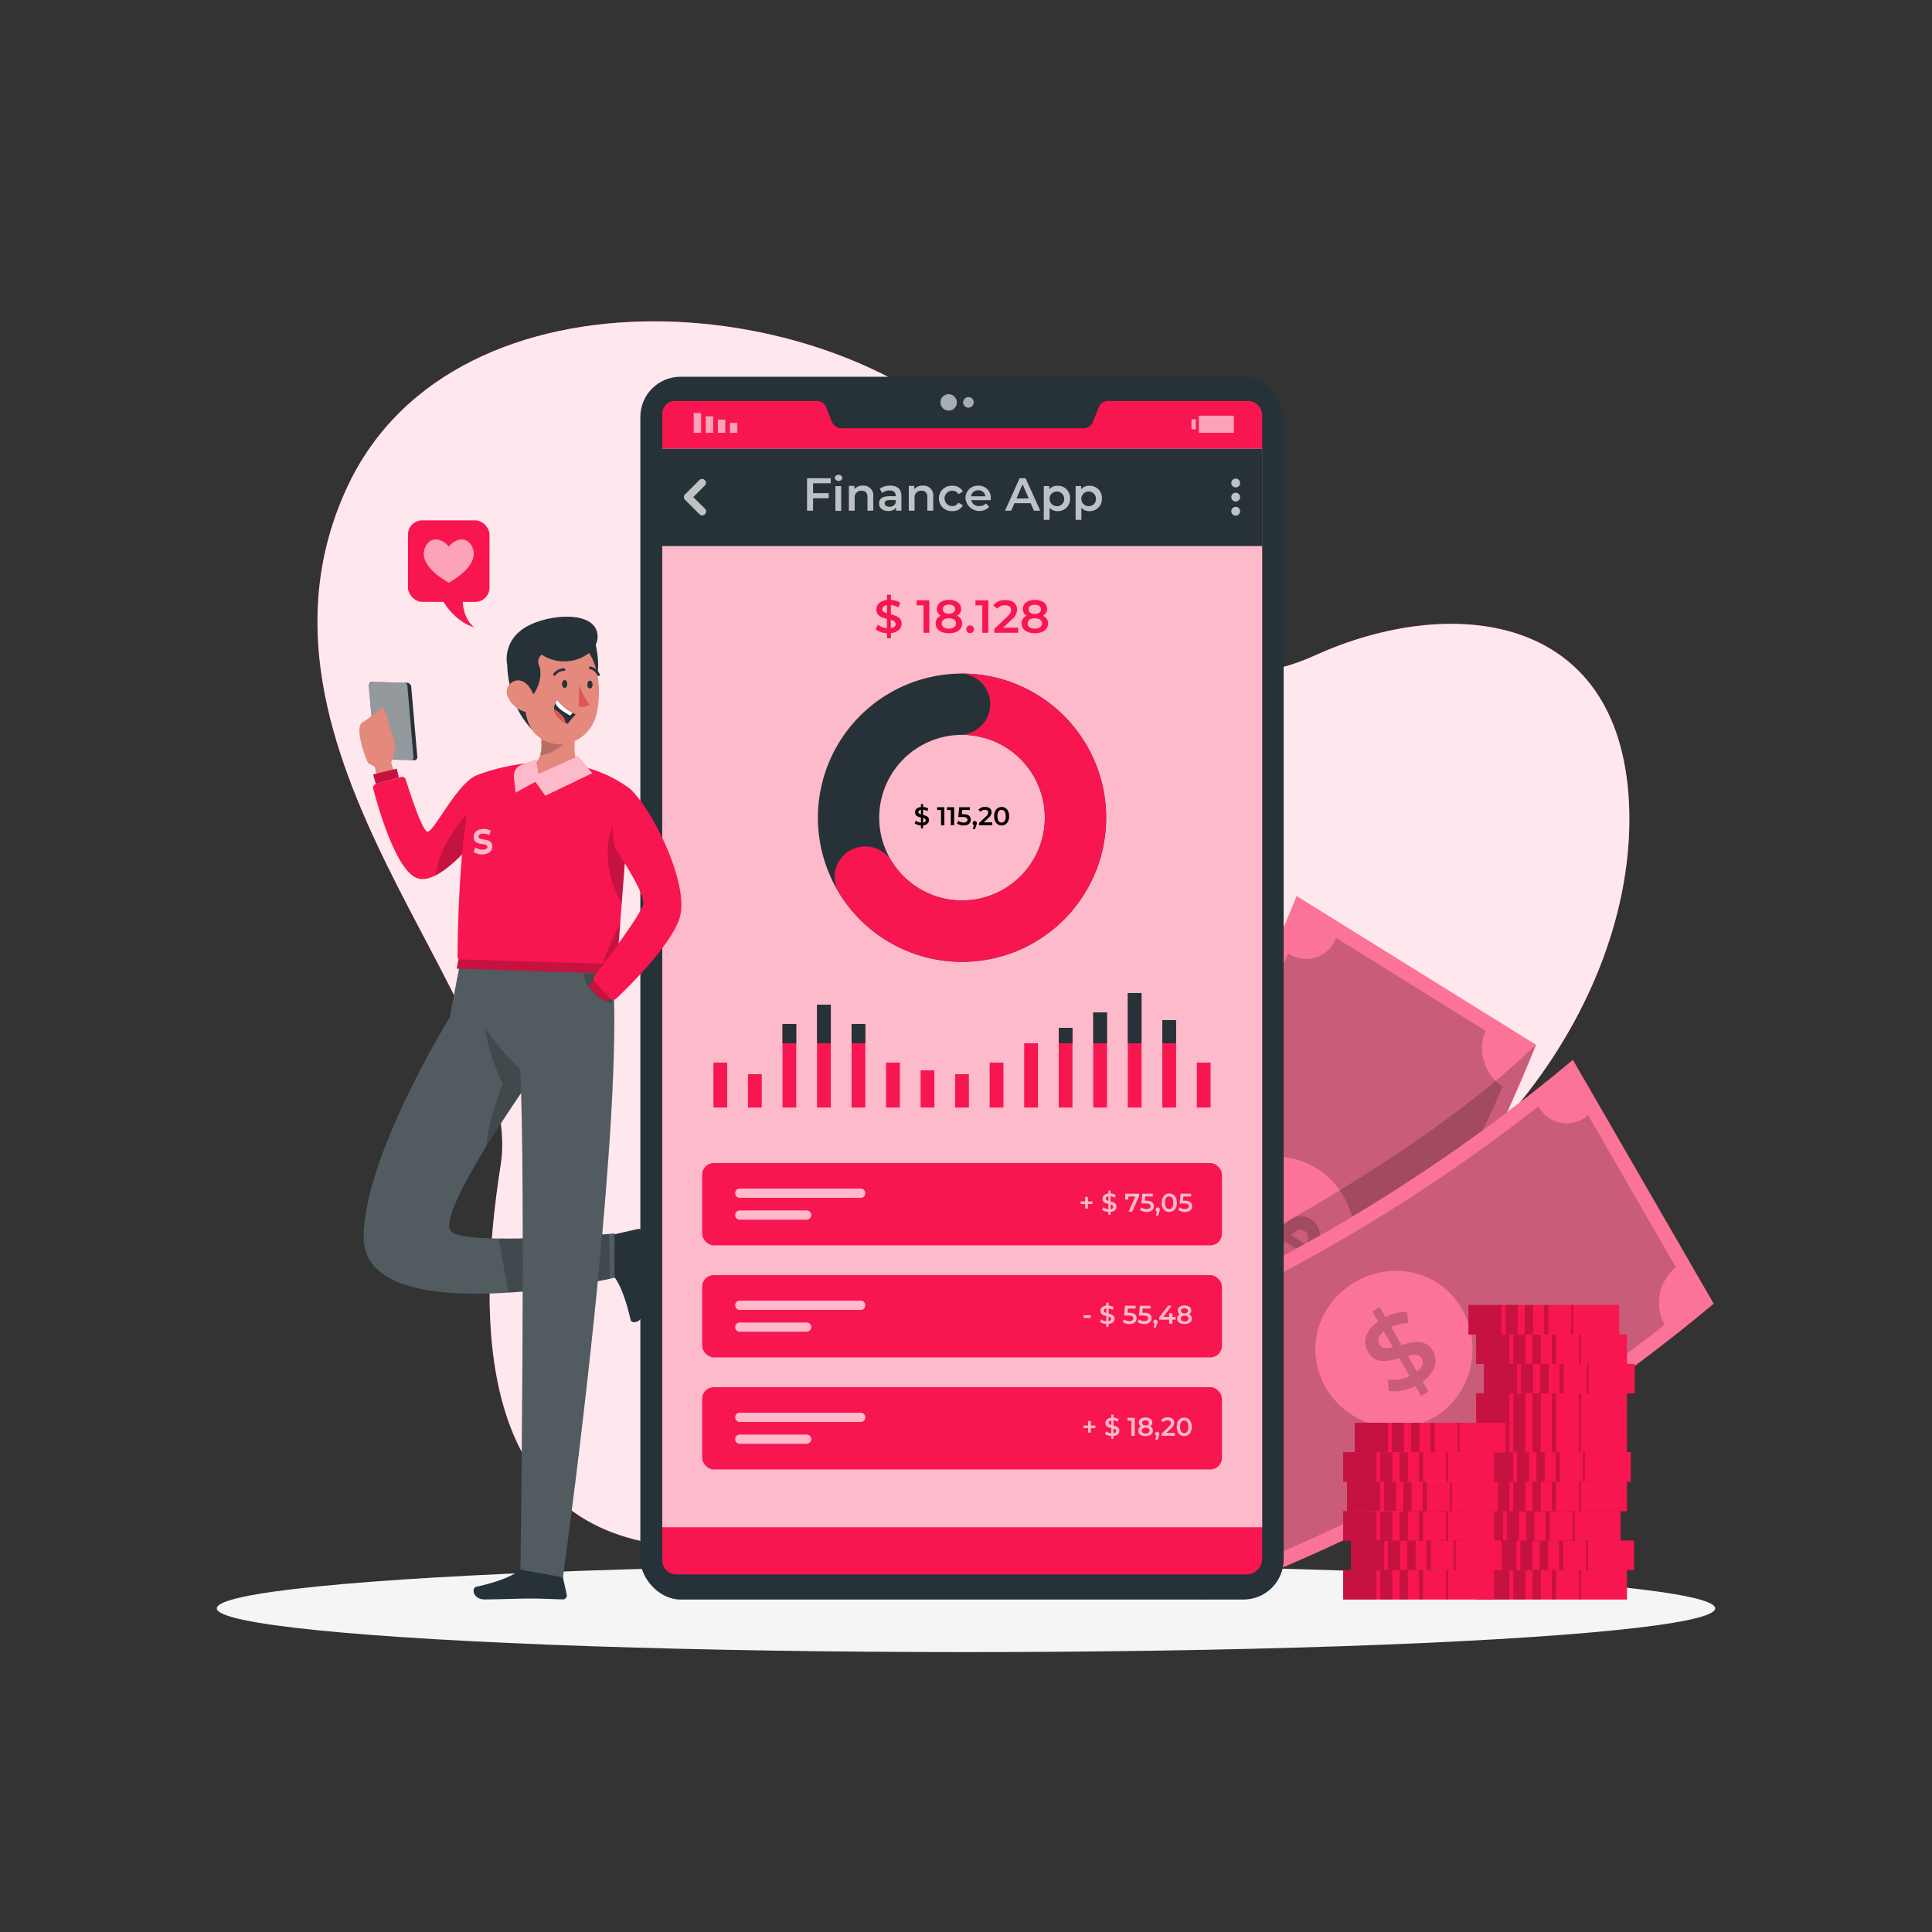 <svg xmlns="http://www.w3.org/2000/svg" viewBox="0 0 500 500"><rect x="0" y="0" width="500" height="500" fill="#333333" stroke="none"/><g id="freepik--background-simple--inject-6"><path d="M90,125.76C118,66.31,217.1,74.7,255.36,116.51s50.7,68.59,85.21,53,78.52-11.44,81,38.16S383.7,315.92,319.52,333.27,255.36,412,170.42,399.64c-46.31-6.76-47.36-56.86-40.82-98.3S57.67,194.7,90,125.76Z" style="fill:#F81650"></path><path d="M90,125.76C118,66.31,217.1,74.7,255.36,116.51s50.7,68.59,85.21,53,78.52-11.44,81,38.16S383.7,315.92,319.52,333.27,255.36,412,170.42,399.64c-46.31-6.76-47.36-56.86-40.82-98.3S57.67,194.7,90,125.76Z" style="fill:#fff;opacity:0.9"></path></g><g id="freepik--Shadow--inject-6"><ellipse id="freepik--path--inject-6" cx="250" cy="416.24" rx="193.89" ry="11.32" style="fill:#f5f5f5"></ellipse></g><g id="freepik--Banknotes--inject-6"><path d="M397.5,270.39a445.3,445.3,0,0,1-80.78,130.12l-61.94-38.45a445.38,445.38,0,0,0,80.79-130.13Z" style="fill:#F81650"></path><path d="M397.51,270.38a445.62,445.62,0,0,1-80.8,130.13l-26.77-16.62h0l-35.16-21.82a445.38,445.38,0,0,0,80.79-130.13Q366.53,251.18,397.51,270.38Z" style="fill:#fff;opacity:0.4;isolation:isolate"></path><path d="M345.76,242.81a8.25,8.25,0,0,1-12.35,3.95,445.28,445.28,0,0,1-66.35,106.85A8.25,8.25,0,0,1,269,366.43l38.61,24a12,12,0,0,1,14.92-2.35,445.34,445.34,0,0,0,66.35-106.86,12,12,0,0,1-4.51-14.41l0-.08-38.6-24Zm1.79,87.75c-5.94,9.55-18.89,12.23-28.4,6.33s-12-18.18-6.07-27.73,18.09-12.73,27.61-6.82S353.51,321,347.55,330.56Z" style="opacity:0.2;isolation:isolate"></path><g style="opacity:0.2;isolation:isolate"><path d="M340.63,323.71l2.55,1.58c-.38.63-.77,1.26-1.16,1.88l-2.54-1.57a11.63,11.63,0,0,1-5.43,4.4l-1.65-2.45a10.33,10.33,0,0,0,4.62-3.48l-4.57-2.84c-2.2,2.16-4.76,4.35-7.93,2.38-2.33-1.45-3.27-4.38-1.38-8.16l-2.58-1.6c.39-.63.78-1.25,1.16-1.88l2.54,1.57a11.73,11.73,0,0,1,4.24-3.81l1.73,2.38a11.4,11.4,0,0,0-3.51,3l4.61,2.87c2.2-2.17,4.67-4.47,7.84-2.5C341.5,316.88,342.48,319.87,340.63,323.71Zm-10.94-4.19L325.62,317c-.76,1.78-.37,3,.63,3.59S328.47,320.61,329.69,319.52Zm7.9-1c-1.12-.69-2.26,0-3.49,1.13l4,2.51C338.92,320.33,338.57,319.13,337.59,318.52Z"></path></g><path d="M397.51,270.38a445.62,445.62,0,0,1-80.8,130.13l-26.77-16.62h0L268.69,348S353.44,312.88,397.51,270.38Z" style="opacity:0.2;isolation:isolate"></path><path d="M443.5,337.4A445.44,445.44,0,0,1,310.84,414q-18.21-31.57-36.44-63.14a445.31,445.31,0,0,0,132.66-76.56Q425.29,305.84,443.5,337.4Z" style="fill:#F81650"></path><path d="M443.5,337.4A445.44,445.44,0,0,1,310.84,414q-18.21-31.57-36.44-63.14a445.31,445.31,0,0,0,132.66-76.56Q425.29,305.84,443.5,337.4Z" style="fill:#fff;opacity:0.4;isolation:isolate"></path><path d="M410.91,288.66a8.25,8.25,0,0,1-12.75-2.35,445.27,445.27,0,0,1-109,62.86,8.25,8.25,0,0,1-4.34,12.21l22.71,39.35a12,12,0,0,1,14.26,5,445.27,445.27,0,0,0,109-62.86A12,12,0,0,1,433.62,328l.07-.06L411,288.61Zm-39.86,78.2c-9.75,5.61-22.42,1.86-28-7.84s-2-21.69,7.75-27.3,22-2.68,27.55,7S380.81,361.26,371.05,366.86Z" style="opacity:0.2;isolation:isolate"></path><g style="opacity:0.2;isolation:isolate"><path d="M368.18,357.55c.51.86,1,1.73,1.51,2.6l-1.92,1.11-1.49-2.59a11.65,11.65,0,0,1-6.87,1.32c-.1-1-.19-2-.29-2.94a10.23,10.23,0,0,0,5.71-.89l-2.68-4.65c-3,.86-6.25,1.58-8.12-1.65-1.37-2.38-.81-5.41,2.64-7.85-.51-.88-1-1.75-1.52-2.63l1.91-1.11,1.49,2.59a11.73,11.73,0,0,1,5.54-1.36c.14,1,.27,1.94.41,2.91a11.29,11.29,0,0,0-4.49,1q1.35,2.36,2.71,4.7c2.95-.87,6.22-1.73,8.09,1.5C372.18,351.94,371.63,355,368.18,357.55Zm-7.66-8.86-2.39-4.14c-1.51,1.21-1.74,2.44-1.14,3.46S358.94,349.07,360.52,348.69Zm7.44,2.85c-.66-1.14-2-1.07-3.62-.65.8,1.37,1.59,2.75,2.38,4.12C368.28,353.76,368.54,352.54,368,351.54Z"></path></g></g><g id="freepik--Coins--inject-6"><rect x="382.02" y="406.29" width="39.03" height="7.66" transform="translate(803.08 820.25) rotate(-180)" style="fill:#F81650"></rect><rect x="382.02" y="406.29" width="8.6" height="7.66" transform="translate(772.65 820.25) rotate(180)" style="opacity:0.2"></rect><rect x="391.63" y="406.29" width="3.13" height="7.66" style="opacity:0.2"></rect><rect x="396.63" y="406.29" width="2.14" height="7.66" style="opacity:0.2"></rect><rect x="401.63" y="406.29" width="1.07" height="7.66" style="opacity:0.2"></rect><rect x="408.63" y="406.29" width="0.54" height="7.66" style="opacity:0.2"></rect><rect x="383.87" y="398.67" width="39.03" height="7.66" transform="translate(806.77 805.01) rotate(-180)" style="fill:#F81650"></rect><rect x="383.87" y="398.67" width="8.6" height="7.66" transform="translate(776.34 805.01) rotate(180)" style="opacity:0.2"></rect><rect x="393.47" y="398.67" width="3.13" height="7.66" style="opacity:0.2"></rect><rect x="398.47" y="398.67" width="2.14" height="7.66" style="opacity:0.2"></rect><rect x="403.47" y="398.67" width="1.07" height="7.66" style="opacity:0.2"></rect><rect x="410.47" y="398.67" width="0.54" height="7.66" style="opacity:0.2"></rect><rect x="380.38" y="391.05" width="39.03" height="7.66" transform="translate(799.8 789.77) rotate(180)" style="fill:#F81650"></rect><rect x="380.38" y="391.05" width="8.6" height="7.66" transform="translate(769.37 789.77) rotate(180)" style="opacity:0.2"></rect><rect x="389.98" y="391.05" width="3.13" height="7.66" style="opacity:0.2"></rect><rect x="394.98" y="391.05" width="2.14" height="7.66" style="opacity:0.2"></rect><rect x="399.98" y="391.05" width="1.07" height="7.66" style="opacity:0.2"></rect><rect x="406.98" y="391.05" width="0.54" height="7.66" style="opacity:0.2"></rect><rect x="382.02" y="383.43" width="39.03" height="7.66" transform="translate(803.08 774.53) rotate(-180)" style="fill:#F81650"></rect><rect x="382.02" y="383.43" width="8.6" height="7.66" transform="translate(772.65 774.53) rotate(180)" style="opacity:0.2"></rect><rect x="391.63" y="383.43" width="3.13" height="7.66" style="opacity:0.2"></rect><rect x="396.63" y="383.43" width="2.14" height="7.66" style="opacity:0.2"></rect><rect x="401.63" y="383.43" width="1.07" height="7.66" style="opacity:0.2"></rect><rect x="408.63" y="383.43" width="0.54" height="7.66" style="opacity:0.2"></rect><rect x="383.03" y="375.81" width="39.03" height="7.66" transform="translate(805.08 759.29) rotate(-180)" style="fill:#F81650"></rect><rect x="383.03" y="375.81" width="8.6" height="7.66" transform="translate(774.65 759.29) rotate(180)" style="opacity:0.2"></rect><rect x="392.63" y="375.81" width="3.13" height="7.66" style="opacity:0.2"></rect><rect x="397.63" y="375.81" width="2.14" height="7.66" style="opacity:0.2"></rect><rect x="402.63" y="375.81" width="1.07" height="7.66" style="opacity:0.2"></rect><rect x="409.63" y="375.81" width="0.54" height="7.66" style="opacity:0.2"></rect><rect x="382.03" y="368.19" width="39.03" height="7.66" transform="translate(803.08 744.05) rotate(-180)" style="fill:#F81650"></rect><rect x="382.03" y="368.19" width="8.6" height="7.66" transform="translate(772.65 744.05) rotate(180)" style="opacity:0.2"></rect><rect x="391.63" y="368.19" width="3.13" height="7.66" style="opacity:0.2"></rect><rect x="396.63" y="368.19" width="2.14" height="7.66" style="opacity:0.2"></rect><rect x="401.63" y="368.19" width="1.07" height="7.66" style="opacity:0.2"></rect><rect x="408.63" y="368.19" width="0.54" height="7.66" style="opacity:0.2"></rect><rect x="382.03" y="360.57" width="39.03" height="7.66" transform="translate(803.08 728.81) rotate(-180)" style="fill:#F81650"></rect><rect x="382.03" y="360.57" width="8.6" height="7.66" transform="translate(772.65 728.81) rotate(180)" style="opacity:0.2"></rect><rect x="391.63" y="360.57" width="3.13" height="7.66" style="opacity:0.2"></rect><rect x="396.63" y="360.57" width="2.14" height="7.66" style="opacity:0.2"></rect><rect x="401.63" y="360.57" width="1.07" height="7.66" style="opacity:0.2"></rect><rect x="408.63" y="360.57" width="0.54" height="7.66" style="opacity:0.2"></rect><rect x="384.03" y="352.95" width="39.03" height="7.66" transform="translate(807.08 713.57) rotate(-180)" style="fill:#F81650"></rect><rect x="384.03" y="352.95" width="8.6" height="7.66" transform="translate(776.65 713.57) rotate(180)" style="opacity:0.2"></rect><rect x="393.63" y="352.95" width="3.13" height="7.66" style="opacity:0.2"></rect><rect x="398.63" y="352.95" width="2.14" height="7.66" style="opacity:0.2"></rect><rect x="403.63" y="352.95" width="1.07" height="7.66" style="opacity:0.2"></rect><rect x="410.63" y="352.95" width="0.54" height="7.66" style="opacity:0.2"></rect><rect x="382.03" y="345.33" width="39.03" height="7.66" transform="translate(803.08 698.33) rotate(-180)" style="fill:#F81650"></rect><rect x="382.03" y="345.33" width="8.6" height="7.66" transform="translate(772.65 698.33) rotate(180)" style="opacity:0.2"></rect><rect x="391.63" y="345.33" width="3.13" height="7.66" style="opacity:0.2"></rect><rect x="396.63" y="345.33" width="2.14" height="7.66" style="opacity:0.2"></rect><rect x="401.63" y="345.33" width="1.07" height="7.66" style="opacity:0.2"></rect><rect x="408.63" y="345.33" width="0.54" height="7.66" style="opacity:0.2"></rect><rect x="380.03" y="337.71" width="39.03" height="7.66" transform="translate(799.08 683.09) rotate(180)" style="fill:#F81650"></rect><rect x="380.03" y="337.71" width="8.6" height="7.66" transform="translate(768.65 683.09) rotate(180)" style="opacity:0.2"></rect><rect x="389.63" y="337.71" width="3.13" height="7.66" style="opacity:0.2"></rect><rect x="394.63" y="337.71" width="2.14" height="7.66" style="opacity:0.2"></rect><rect x="399.63" y="337.71" width="1.07" height="7.66" style="opacity:0.2"></rect><rect x="406.63" y="337.71" width="0.54" height="7.66" style="opacity:0.2"></rect><rect x="347.6" y="406.29" width="39.03" height="7.66" transform="translate(734.24 820.25) rotate(-180)" style="fill:#F81650"></rect><rect x="347.6" y="406.29" width="8.6" height="7.66" transform="translate(703.81 820.25) rotate(180)" style="opacity:0.2"></rect><rect x="357.2" y="406.29" width="3.13" height="7.66" style="opacity:0.2"></rect><rect x="362.2" y="406.29" width="2.14" height="7.66" style="opacity:0.2"></rect><rect x="367.2" y="406.29" width="1.07" height="7.66" style="opacity:0.2"></rect><rect x="374.2" y="406.29" width="0.54" height="7.66" style="opacity:0.2"></rect><rect x="349.6" y="398.67" width="39.03" height="7.66" transform="translate(738.24 805.01) rotate(-180)" style="fill:#F81650"></rect><rect x="349.6" y="398.67" width="8.6" height="7.66" transform="translate(707.81 805.01) rotate(180)" style="opacity:0.2"></rect><rect x="359.2" y="398.67" width="3.13" height="7.66" style="opacity:0.2"></rect><rect x="364.2" y="398.67" width="2.14" height="7.66" style="opacity:0.2"></rect><rect x="369.2" y="398.67" width="1.07" height="7.66" style="opacity:0.2"></rect><rect x="376.2" y="398.67" width="0.54" height="7.66" style="opacity:0.2"></rect><rect x="347.6" y="391.05" width="39.03" height="7.66" transform="translate(734.24 789.77) rotate(-180)" style="fill:#F81650"></rect><rect x="347.6" y="391.05" width="8.6" height="7.66" transform="translate(703.81 789.77) rotate(180)" style="opacity:0.2"></rect><rect x="357.2" y="391.05" width="3.13" height="7.66" style="opacity:0.2"></rect><rect x="362.2" y="391.05" width="2.14" height="7.66" style="opacity:0.2"></rect><rect x="367.2" y="391.05" width="1.07" height="7.66" style="opacity:0.2"></rect><rect x="374.2" y="391.05" width="0.54" height="7.66" style="opacity:0.2"></rect><rect x="348.6" y="383.43" width="39.03" height="7.66" transform="translate(736.24 774.53) rotate(-180)" style="fill:#F81650"></rect><rect x="348.6" y="383.43" width="8.6" height="7.66" transform="translate(705.81 774.53) rotate(180)" style="opacity:0.2"></rect><rect x="358.2" y="383.43" width="3.13" height="7.66" style="opacity:0.2"></rect><rect x="363.2" y="383.43" width="2.14" height="7.66" style="opacity:0.2"></rect><rect x="368.2" y="383.43" width="1.07" height="7.66" style="opacity:0.2"></rect><rect x="375.2" y="383.43" width="0.54" height="7.66" style="opacity:0.2"></rect><rect x="347.6" y="375.81" width="39.03" height="7.66" transform="translate(734.24 759.29) rotate(-180)" style="fill:#F81650"></rect><rect x="347.6" y="375.81" width="8.6" height="7.66" transform="translate(703.81 759.29) rotate(180)" style="opacity:0.2"></rect><rect x="357.21" y="375.81" width="3.13" height="7.66" style="opacity:0.2"></rect><rect x="362.21" y="375.81" width="2.14" height="7.66" style="opacity:0.2"></rect><rect x="367.21" y="375.81" width="1.07" height="7.66" style="opacity:0.2"></rect><rect x="374.21" y="375.81" width="0.54" height="7.66" style="opacity:0.2"></rect><rect x="350.6" y="368.19" width="39.03" height="7.66" transform="translate(740.24 744.05) rotate(-180)" style="fill:#F81650"></rect><rect x="350.6" y="368.19" width="8.6" height="7.66" transform="translate(709.81 744.05) rotate(180)" style="opacity:0.2"></rect><rect x="360.21" y="368.19" width="3.13" height="7.66" style="opacity:0.2"></rect><rect x="365.21" y="368.19" width="2.14" height="7.66" style="opacity:0.2"></rect><rect x="370.21" y="368.19" width="1.07" height="7.66" style="opacity:0.2"></rect><rect x="377.21" y="368.19" width="0.54" height="7.66" style="opacity:0.2"></rect></g><g id="freepik--Device--inject-6"><rect x="165.72" y="97.5" width="166.49" height="316.46" rx="10.4" style="fill:#263238"></rect><path d="M326.65,107.53V403.39a4.07,4.07,0,0,1-4.14,4.07H175.09a3.64,3.64,0,0,1-3.69-3.74V107.19a3.29,3.29,0,0,1,3.16-3.42h36.86a2.59,2.59,0,0,1,2.37,1.66l1.53,3.76a2.59,2.59,0,0,0,2.37,1.64h62.75a2.57,2.57,0,0,0,2.37-1.62l1.53-3.77a2.59,2.59,0,0,1,2.37-1.67H323A3.72,3.72,0,0,1,326.65,107.53Z" style="fill:#F81650"></path><rect x="171.39" y="116.09" width="155.26" height="279.16" style="fill:#fff;opacity:0.7;isolation:isolate"></rect><circle cx="245.51" cy="104.14" r="2.13" style="fill:#fff;opacity:0.6;isolation:isolate"></circle><path d="M252,104.14a1.37,1.37,0,1,1-1.36-1.37A1.36,1.36,0,0,1,252,104.14Z" style="fill:#fff;opacity:0.6;isolation:isolate"></path><rect x="188.91" y="109.45" width="1.92" height="2.56" transform="translate(379.73 221.46) rotate(180)" style="fill:#fff;opacity:0.6;isolation:isolate"></rect><rect x="185.78" y="108.6" width="1.92" height="3.41" transform="translate(373.48 220.61) rotate(180)" style="fill:#fff;opacity:0.6;isolation:isolate"></rect><rect x="182.66" y="107.75" width="1.92" height="4.26" transform="translate(367.23 219.75) rotate(180)" style="fill:#fff;opacity:0.6;isolation:isolate"></rect><rect x="179.53" y="106.89" width="1.92" height="5.12" transform="translate(360.98 218.9) rotate(180)" style="fill:#fff;opacity:0.6;isolation:isolate"></rect><rect x="308.35" y="108.52" width="1.14" height="2.56" style="fill:#fff;opacity:0.6;isolation:isolate"></rect><rect x="310.26" y="107.59" width="9.06" height="4.42" transform="translate(629.58 219.59) rotate(180)" style="fill:#fff;opacity:0.6;isolation:isolate"></rect><rect x="171.2" y="116.12" width="155.53" height="25.2" style="fill:#263238"></rect><g style="opacity:0.7;isolation:isolate"><path d="M210.42,125.07v2.56h4.06v1.31h-4.06v3.22h-1.56v-8.4H215v1.31Z" style="fill:#fff"></path><path d="M216,123.8a.92.92,0,0,1,1-.9.89.89,0,0,1,1,.86,1,1,0,0,1-1.92,0Zm.2,2h1.5v6.41h-1.5Z" style="fill:#fff"></path><path d="M226,128.49v3.67h-1.5v-3.48c0-1.14-.56-1.69-1.52-1.69a1.7,1.7,0,0,0-1.79,1.93v3.24h-1.5v-6.41h1.43v.83a2.77,2.77,0,0,1,2.2-.9A2.51,2.51,0,0,1,226,128.49Z" style="fill:#fff"></path><path d="M233.29,128.41v3.75h-1.41v-.78a2.28,2.28,0,0,1-2,.86c-1.46,0-2.38-.8-2.38-1.92s.71-1.9,2.66-1.9h1.65v-.1c0-.87-.52-1.39-1.59-1.39a3.17,3.17,0,0,0-1.95.64l-.58-1.1a4.55,4.55,0,0,1,2.71-.79C232.22,125.68,233.29,126.56,233.29,128.41Zm-1.5,1.75v-.75h-1.54c-1,0-1.3.39-1.3.85s.46.89,1.22.89A1.62,1.62,0,0,0,231.79,130.16Z" style="fill:#fff"></path><path d="M241.52,128.49v3.67H240v-3.48c0-1.14-.56-1.69-1.52-1.69a1.7,1.7,0,0,0-1.79,1.93v3.24h-1.5v-6.41h1.43v.83a2.78,2.78,0,0,1,2.21-.9A2.51,2.51,0,0,1,241.52,128.49Z" style="fill:#fff"></path><path d="M243,129a3.24,3.24,0,0,1,3.46-3.28,2.89,2.89,0,0,1,2.74,1.49l-1.15.67a1.83,1.83,0,0,0-1.6-.89,2,2,0,0,0,0,4,1.83,1.83,0,0,0,1.6-.89l1.15.67a2.92,2.92,0,0,1-2.74,1.5A3.24,3.24,0,0,1,243,129Z" style="fill:#fff"></path><path d="M256.37,129.44h-5a1.94,1.94,0,0,0,2.08,1.53,2.33,2.33,0,0,0,1.74-.69l.8.92a3.6,3.6,0,0,1-6.12-2.24,3.19,3.19,0,0,1,3.31-3.28,3.13,3.13,0,0,1,3.24,3.31C256.39,129.11,256.38,129.29,256.37,129.44Zm-5-1H255a1.74,1.74,0,0,0-1.81-1.56A1.77,1.77,0,0,0,251.33,128.44Z" style="fill:#fff"></path><path d="M266.73,130.22h-4.19l-.83,1.94H260.1l3.78-8.4h1.54l3.79,8.4h-1.64Zm-.51-1.23-1.58-3.67L263.06,129Z" style="fill:#fff"></path><path d="M276.93,129a3.12,3.12,0,0,1-3.25,3.28,2.63,2.63,0,0,1-2.05-.86v3.11h-1.5v-8.74h1.43v.84a2.64,2.64,0,0,1,2.12-.91A3.12,3.12,0,0,1,276.93,129Zm-1.52,0a1.9,1.9,0,1,0-1.89,2A1.86,1.86,0,0,0,275.41,129Z" style="fill:#fff"></path><path d="M285.17,129a3.12,3.12,0,0,1-3.25,3.28,2.64,2.64,0,0,1-2.06-.86v3.11h-1.49v-8.74h1.42v.84a2.66,2.66,0,0,1,2.13-.91A3.12,3.12,0,0,1,285.17,129Zm-1.53,0a1.9,1.9,0,1,0-1.89,2A1.86,1.86,0,0,0,283.64,129Z" style="fill:#fff"></path></g><g style="opacity:0.7"><path d="M181.75,133.4a1,1,0,0,1-.7-.29l-3.76-3.75a1,1,0,0,1,0-1.42l3.76-3.75a1,1,0,0,1,1.41,1.41l-3.05,3.05,3.05,3a1,1,0,0,1,0,1.41A1,1,0,0,1,181.75,133.4Z" style="fill:#fff"></path></g><g style="opacity:0.7"><path d="M320.94,125a1.14,1.14,0,1,1-1.14-1.14A1.14,1.14,0,0,1,320.94,125Z" style="fill:#fff"></path><path d="M320.94,128.65a1.14,1.14,0,1,1-1.14-1.14A1.14,1.14,0,0,1,320.94,128.65Z" style="fill:#fff"></path><path d="M320.94,132.31a1.14,1.14,0,1,1-1.14-1.14A1.14,1.14,0,0,1,320.94,132.31Z" style="fill:#fff"></path></g><path d="M230.56,163.85v1.35h-1v-1.33a5.29,5.29,0,0,1-2.94-1l.54-1.21a4.59,4.59,0,0,0,2.4.91v-2.4c-1.33-.32-2.76-.75-2.76-2.42,0-1.22.89-2.29,2.76-2.47v-1.36h1v1.33A5.19,5.19,0,0,1,233,156l-.5,1.21a4.9,4.9,0,0,0-1.94-.65V159c1.33.33,2.78.75,2.78,2.41C233.34,162.61,232.44,163.66,230.56,163.85Zm-1-5.13v-2.13c-.85.13-1.21.56-1.21,1.09S228.88,158.52,229.58,158.72Zm2.23,2.77c0-.59-.53-.86-1.25-1.07v2.13C231.44,162.41,231.81,162,231.81,161.49Z" style="fill:#F81650"></path><path d="M240.51,155.36v8.4H239v-7.09h-1.78v-1.31Z" style="fill:#F81650"></path><path d="M249,161.35c0,1.56-1.35,2.53-3.44,2.53s-3.42-1-3.42-2.53a2.12,2.12,0,0,1,1.34-2,1.91,1.91,0,0,1-1-1.76c0-1.44,1.26-2.34,3.12-2.34s3.14.9,3.14,2.34a1.9,1.9,0,0,1-1.07,1.76A2.11,2.11,0,0,1,249,161.35Zm-1.57,0c0-.83-.72-1.34-1.87-1.34s-1.85.51-1.85,1.34.7,1.35,1.85,1.35S247.42,162.15,247.42,161.3ZM244,157.65c0,.72.59,1.18,1.58,1.18s1.61-.46,1.61-1.18-.65-1.18-1.61-1.18S244,156.9,244,157.65Z" style="fill:#F81650"></path><path d="M250.07,162.85a1,1,0,1,1,1,1A1,1,0,0,1,250.07,162.85Z" style="fill:#F81650"></path><path d="M255.77,155.36v8.4h-1.56v-7.09h-1.77v-1.31Z" style="fill:#F81650"></path><path d="M263.52,162.44v1.32h-6.19v-1l3.34-3.16c.81-.78,1-1.27,1-1.74,0-.77-.53-1.21-1.56-1.21a2.37,2.37,0,0,0-2,.87l-1.09-.84a3.89,3.89,0,0,1,3.19-1.39c1.82,0,3,.93,3,2.41a3.37,3.37,0,0,1-1.39,2.65l-2.25,2.14Z" style="fill:#F81650"></path><path d="M271.24,161.35c0,1.56-1.36,2.53-3.44,2.53s-3.42-1-3.42-2.53a2.12,2.12,0,0,1,1.34-2,1.91,1.91,0,0,1-1-1.76c0-1.44,1.26-2.34,3.12-2.34s3.14.9,3.14,2.34a1.92,1.92,0,0,1-1.07,1.76A2.11,2.11,0,0,1,271.24,161.35Zm-1.57,0c0-.83-.72-1.34-1.87-1.34s-1.85.51-1.85,1.34.69,1.35,1.85,1.35S269.67,162.15,269.67,161.3Zm-3.46-3.65c0,.72.6,1.18,1.59,1.18s1.6-.46,1.6-1.18-.64-1.18-1.6-1.18S266.21,156.9,266.21,157.65Z" style="fill:#F81650"></path><path d="M238.89,213.62v.74h-.55v-.74a2.93,2.93,0,0,1-1.63-.55l.3-.67a2.58,2.58,0,0,0,1.33.5v-1.33c-.74-.18-1.53-.42-1.53-1.34,0-.68.49-1.27,1.53-1.37v-.75h.55v.74a2.81,2.81,0,0,1,1.35.4l-.27.67a2.93,2.93,0,0,0-1.08-.36v1.35c.74.18,1.54.41,1.54,1.34C240.43,212.92,239.93,213.51,238.89,213.62Zm-.55-2.85v-1.19c-.47.08-.67.32-.67.61S238,210.66,238.34,210.77Zm1.24,1.54c0-.33-.29-.48-.69-.6v1.18C239.37,212.82,239.58,212.59,239.58,212.31Z"></path><path d="M244.4,208.91v4.65h-.86v-3.93h-1v-.72Z"></path><path d="M246.93,208.91v4.65h-.86v-3.93h-1v-.72Z"></path><path d="M251.24,212.13c0,.82-.59,1.5-1.84,1.5a2.91,2.91,0,0,1-1.75-.54l.37-.67a2.19,2.19,0,0,0,1.37.46c.62,0,1-.28,1-.71s-.28-.73-1.25-.73H248l.24-2.53H251v.72h-2l-.1,1.08h.44C250.69,210.71,251.24,211.31,251.24,212.13Z"></path><path d="M252.8,213.06a1.51,1.51,0,0,1-.15.57l-.34.94h-.54l.27-1a.5.5,0,0,1-.31-.49.54.54,0,1,1,1.07,0Z"></path><path d="M256.8,212.83v.73h-3.43V213l1.85-1.75a1.29,1.29,0,0,0,.53-1c0-.42-.29-.67-.86-.67a1.31,1.31,0,0,0-1.1.49l-.6-.47a2.16,2.16,0,0,1,1.77-.77c1,0,1.66.51,1.66,1.34a1.86,1.86,0,0,1-.77,1.47l-1.24,1.18Z"></path><path d="M257.28,211.23c0-1.53.84-2.39,1.94-2.39s1.95.86,1.95,2.39-.84,2.4-1.95,2.4S257.28,212.76,257.28,211.23Zm3,0c0-1.12-.44-1.64-1.08-1.64s-1.07.52-1.07,1.64.44,1.65,1.07,1.65S260.3,212.36,260.3,211.23Z"></path><path d="M212.75,202.72a37.3,37.3,0,1,0,45.12-27.32A37.29,37.29,0,0,0,212.75,202.72Zm15.41,3.78a21.43,21.43,0,1,1,15.7,25.92A21.43,21.43,0,0,1,228.16,206.5Z" style="fill:#263238"></path><path d="M217.17,231.13a37.3,37.3,0,1,0,31.05-56.8,7.92,7.92,0,0,1,7.8,9.91,7.78,7.78,0,0,1-2.8,4.24,8,8,0,0,1-4.8,1.71l-.45,0a21.43,21.43,0,1,1-17.21,32.71,8.05,8.05,0,0,0-4.94-3.62,7.92,7.92,0,0,0-8.65,11.82Z" style="fill:#F81650"></path><rect x="184.64" y="275" width="3.56" height="11.63" style="fill:#F81650"></rect><rect x="193.58" y="278" width="3.56" height="8.63" style="fill:#F81650"></rect><rect x="202.51" y="265" width="3.56" height="21.63" style="fill:#F81650"></rect><rect x="211.45" y="260" width="3.56" height="26.63" style="fill:#F81650"></rect><rect x="220.39" y="265" width="3.56" height="21.63" style="fill:#F81650"></rect><rect x="229.32" y="275" width="3.56" height="11.63" style="fill:#F81650"></rect><rect x="238.25" y="277" width="3.56" height="9.63" style="fill:#F81650"></rect><rect x="247.19" y="278" width="3.56" height="8.63" style="fill:#F81650"></rect><rect x="256.13" y="275" width="3.56" height="11.63" style="fill:#F81650"></rect><rect x="265.06" y="270" width="3.56" height="16.63" style="fill:#F81650"></rect><rect x="274" y="266" width="3.56" height="20.63" style="fill:#F81650"></rect><rect x="282.93" y="262" width="3.56" height="24.63" style="fill:#F81650"></rect><rect x="291.87" y="257" width="3.56" height="29.63" style="fill:#F81650"></rect><rect x="300.81" y="264" width="3.56" height="22.63" style="fill:#F81650"></rect><rect x="309.74" y="275" width="3.56" height="11.63" style="fill:#F81650"></rect><rect x="202.51" y="265" width="3.56" height="5" style="fill:#263238"></rect><rect x="211.45" y="260" width="3.56" height="10" style="fill:#263238"></rect><rect x="220.39" y="265" width="3.56" height="5" style="fill:#263238"></rect><rect x="274" y="266" width="3.56" height="4" style="fill:#263238"></rect><rect x="282.93" y="262" width="3.56" height="8" style="fill:#263238"></rect><rect x="291.87" y="257" width="3.56" height="13" style="fill:#263238"></rect><rect x="300.81" y="264" width="3.56" height="6" style="fill:#263238"></rect><rect x="181.72" y="301" width="134.51" height="21.29" rx="2.98" style="fill:#F81650"></rect><g style="opacity:0.7;isolation:isolate"><path d="M282.73,311.59h-1.17v1.17h-.72v-1.17h-1.17v-.66h1.17v-1.17h.72v1.17h1.17Z" style="fill:#fff"></path><path d="M287.4,313.64v.75h-.54v-.74a2.87,2.87,0,0,1-1.63-.55l.3-.67a2.6,2.6,0,0,0,1.33.5V311.6c-.74-.18-1.53-.42-1.53-1.34,0-.68.49-1.27,1.53-1.37v-.76h.54v.74a2.94,2.94,0,0,1,1.35.41l-.27.67a2.71,2.71,0,0,0-1.08-.36v1.35c.74.17,1.54.41,1.54,1.33C288.94,313,288.45,313.54,287.4,313.64Zm-.54-2.85v-1.18c-.48.07-.68.31-.68.61S286.47,310.68,286.86,310.79Zm1.23,1.54c0-.32-.29-.48-.69-.59v1.18C287.89,312.84,288.09,312.62,288.09,312.33Z" style="fill:#fff"></path><path d="M294.82,308.93v.58L293,313.59h-.93l1.75-3.93H292v.8h-.8v-1.53Z" style="fill:#fff"></path><path d="M298.61,312.16c0,.82-.59,1.5-1.84,1.5a2.91,2.91,0,0,1-1.75-.54l.37-.67a2.25,2.25,0,0,0,1.37.45c.62,0,1-.27,1-.71s-.28-.72-1.25-.72h-1.12l.24-2.54h2.73v.73h-2l-.1,1.08h.44C298.06,310.74,298.61,311.33,298.61,312.16Z" style="fill:#fff"></path><path d="M300.17,313.08a1.5,1.5,0,0,1-.15.58l-.34.93h-.54l.27-1a.51.51,0,0,1-.31-.5.54.54,0,1,1,1.07,0Z" style="fill:#fff"></path><path d="M300.65,311.26c0-1.53.84-2.39,1.94-2.39s2,.86,2,2.39-.83,2.4-2,2.4S300.65,312.79,300.65,311.26Zm3,0c0-1.12-.44-1.64-1.08-1.64s-1.07.52-1.07,1.64.44,1.64,1.07,1.64S303.67,312.39,303.67,311.26Z" style="fill:#fff"></path><path d="M308.51,312.16c0,.82-.59,1.5-1.84,1.5a2.91,2.91,0,0,1-1.75-.54l.37-.67a2.25,2.25,0,0,0,1.37.45c.62,0,1-.27,1-.71s-.28-.72-1.25-.72h-1.12l.24-2.54h2.73v.73h-2l-.1,1.08h.44C308,310.74,308.51,311.33,308.51,312.16Z" style="fill:#fff"></path></g><path d="M222.76,310H191.44a1.19,1.19,0,0,1-1.19-1.19h0a1.19,1.19,0,0,1,1.19-1.2h31.32a1.2,1.2,0,0,1,1.19,1.2h0A1.2,1.2,0,0,1,222.76,310Z" style="fill:#fff;opacity:0.7;isolation:isolate"></path><path d="M208.76,315.65H191.44a1.19,1.19,0,0,1-1.19-1.2h0a1.19,1.19,0,0,1,1.19-1.19h17.32a1.2,1.2,0,0,1,1.19,1.19h0A1.2,1.2,0,0,1,208.76,315.65Z" style="fill:#fff;opacity:0.7;isolation:isolate"></path><rect x="181.72" y="330" width="134.51" height="21.29" rx="2.98" style="fill:#F81650"></rect><g style="opacity:0.7;isolation:isolate"><path d="M280.43,340.39h1.83v.7h-1.83Z" style="fill:#fff"></path><path d="M286.87,342.64v.75h-.55v-.74a2.93,2.93,0,0,1-1.63-.55l.3-.67a2.67,2.67,0,0,0,1.33.5V340.6c-.73-.18-1.53-.42-1.53-1.34,0-.68.5-1.27,1.53-1.37v-.76h.55v.74a2.94,2.94,0,0,1,1.35.41L288,339a2.76,2.76,0,0,0-1.08-.36v1.35c.74.17,1.54.41,1.54,1.33C288.41,342,287.91,342.54,286.87,342.64Zm-.55-2.85v-1.18c-.47.07-.67.31-.67.61S285.94,339.68,286.32,339.79Zm1.24,1.54c0-.32-.29-.48-.69-.59v1.18C287.35,341.84,287.56,341.62,287.56,341.33Z" style="fill:#fff"></path><path d="M294.16,341.16c0,.82-.59,1.5-1.85,1.5a2.94,2.94,0,0,1-1.75-.54l.37-.67a2.27,2.27,0,0,0,1.37.45c.62,0,1-.27,1-.71s-.29-.72-1.25-.72h-1.13l.24-2.54h2.73v.73h-2l-.1,1.08h.45C293.61,339.74,294.16,340.33,294.16,341.16Z" style="fill:#fff"></path><path d="M298,341.16c0,.82-.6,1.5-1.85,1.5a2.94,2.94,0,0,1-1.75-.54l.37-.67a2.27,2.27,0,0,0,1.37.45c.62,0,1-.27,1-.71s-.29-.72-1.26-.72h-1.12l.24-2.54h2.73v.73h-2l-.1,1.08h.45C297.46,339.74,298,340.33,298,341.16Z" style="fill:#fff"></path><path d="M299.57,342.08a1.5,1.5,0,0,1-.15.58l-.34.93h-.54l.26-1a.53.53,0,0,1-.31-.5.52.52,0,0,1,.54-.55A.53.53,0,0,1,299.57,342.08Z" style="fill:#fff"></path><path d="M304.25,341.53h-.83v1.06h-.84v-1.06H300v-.6l2.29-3h.93l-2.16,2.87h1.52v-.94h.81v.94h.83Z" style="fill:#fff"></path><path d="M308.45,341.25c0,.87-.75,1.41-1.91,1.41s-1.89-.54-1.89-1.41a1.16,1.16,0,0,1,.74-1.11,1.06,1.06,0,0,1-.58-1c0-.79.7-1.29,1.73-1.29s1.75.5,1.75,1.29a1.06,1.06,0,0,1-.6,1A1.17,1.17,0,0,1,308.45,341.25Zm-.87,0c0-.46-.4-.75-1-.75s-1,.29-1,.75.39.75,1,.75S307.58,341.7,307.58,341.23Zm-1.91-2c0,.4.33.66.87.66s.9-.26.9-.66-.36-.66-.9-.66S305.67,338.78,305.67,339.2Z" style="fill:#fff"></path></g><path d="M222.76,339H191.44a1.19,1.19,0,0,1-1.19-1.19h0a1.19,1.19,0,0,1,1.19-1.2h31.32a1.2,1.2,0,0,1,1.19,1.2h0A1.2,1.2,0,0,1,222.76,339Z" style="fill:#fff;opacity:0.7;isolation:isolate"></path><path d="M208.76,344.65H191.44a1.19,1.19,0,0,1-1.19-1.2h0a1.19,1.19,0,0,1,1.19-1.19h17.32a1.2,1.2,0,0,1,1.19,1.19h0A1.2,1.2,0,0,1,208.76,344.65Z" style="fill:#fff;opacity:0.7;isolation:isolate"></path><rect x="181.72" y="359" width="134.51" height="21.29" rx="2.98" style="fill:#F81650"></rect><g style="opacity:0.7;isolation:isolate"><path d="M283.49,369.59h-1.18v1.17h-.71v-1.17h-1.17v-.66h1.17v-1.17h.71v1.17h1.18Z" style="fill:#fff"></path><path d="M288.16,371.64v.75h-.55v-.74a2.93,2.93,0,0,1-1.63-.55l.3-.67a2.67,2.67,0,0,0,1.33.5V369.6c-.73-.18-1.53-.42-1.53-1.34,0-.68.5-1.27,1.53-1.37v-.76h.55v.74a2.94,2.94,0,0,1,1.35.41l-.27.67a2.76,2.76,0,0,0-1.08-.36v1.35c.74.17,1.54.41,1.54,1.33C289.7,371,289.2,371.54,288.16,371.64Zm-.55-2.85v-1.18c-.47.07-.67.31-.67.61S287.23,368.68,287.61,368.79Zm1.24,1.54c0-.32-.29-.48-.69-.59v1.18C288.65,370.84,288.85,370.62,288.85,370.33Z" style="fill:#fff"></path><path d="M293.67,366.93v4.66h-.86v-3.93h-1v-.73Z" style="fill:#fff"></path><path d="M298.37,370.25c0,.87-.75,1.41-1.91,1.41s-1.89-.54-1.89-1.41a1.16,1.16,0,0,1,.74-1.11,1.06,1.06,0,0,1-.58-1c0-.79.7-1.29,1.73-1.29s1.75.5,1.75,1.29a1.07,1.07,0,0,1-.59,1A1.17,1.17,0,0,1,298.37,370.25Zm-.87,0c0-.46-.4-.75-1-.75s-1,.29-1,.75.39.75,1,.75S297.5,370.7,297.5,370.23Zm-1.91-2c0,.4.33.66.87.66s.9-.26.9-.66-.36-.66-.9-.66S295.59,367.78,295.59,368.2Z" style="fill:#fff"></path><path d="M300.06,371.08a1.5,1.5,0,0,1-.15.58l-.34.93H299l.27-1a.52.52,0,0,1-.32-.5.54.54,0,1,1,1.08,0Z" style="fill:#fff"></path><path d="M304.06,370.86v.73h-3.43V371l1.85-1.76c.45-.43.53-.7.53-1,0-.43-.3-.67-.87-.67a1.32,1.32,0,0,0-1.09.48l-.6-.46a2.13,2.13,0,0,1,1.77-.77c1,0,1.66.51,1.66,1.33a1.86,1.86,0,0,1-.77,1.47l-1.25,1.19Z" style="fill:#fff"></path><path d="M304.54,369.26c0-1.53.83-2.39,1.94-2.39s1.95.86,1.95,2.39-.84,2.4-1.95,2.4S304.54,370.79,304.54,369.26Zm3,0c0-1.12-.44-1.64-1.08-1.64s-1.07.52-1.07,1.64.44,1.64,1.07,1.64S307.56,370.39,307.56,369.26Z" style="fill:#fff"></path></g><path d="M222.76,368H191.44a1.19,1.19,0,0,1-1.19-1.19h0a1.19,1.19,0,0,1,1.19-1.2h31.32a1.2,1.2,0,0,1,1.19,1.2h0A1.2,1.2,0,0,1,222.76,368Z" style="fill:#fff;opacity:0.7;isolation:isolate"></path><path d="M208.76,373.65H191.44a1.19,1.19,0,0,1-1.19-1.2h0a1.19,1.19,0,0,1,1.19-1.19h17.32a1.2,1.2,0,0,1,1.19,1.19h0A1.2,1.2,0,0,1,208.76,373.65Z" style="fill:#fff;opacity:0.7;isolation:isolate"></path></g><g id="freepik--speech-bubble--inject-6"><rect x="105.59" y="134.67" width="21.1" height="21.1" rx="3.69" transform="translate(232.17 290.52) rotate(-179.96)" style="fill:#F81650"></rect><path d="M110.33,141.06c1.5-2.42,4.34-1.49,5.81.39,1.47-1.88,4.32-2.8,5.81-.38,2.51,4.08-2.67,7.86-5.12,9.33l-.69.42c-.2-.11-.42-.25-.7-.42C113,148.92,107.82,145.14,110.33,141.06Z" style="fill:#fff;opacity:0.6;isolation:isolate"></path><path d="M113.87,154.13s2.76,6.33,9,8.31c0,0-3.43-2-3.16-8.57Z" style="fill:#F81650"></path></g><g id="freepik--Character--inject-6"><g id="freepik--group--inject-6"><path d="M108,195.85a.79.79,0,0,1-.85.89L98,196.5a1.06,1.06,0,0,1-1-.95l-1.56-18.09a.93.93,0,0,1,.86-1l9.13.25a1.17,1.17,0,0,1,1,1.07Z" style="fill:#263238"></path><path d="M105.44,177.62,107,195.88a.69.69,0,0,1-.74.84l-7.74-.21c-.52,0-1.47-.33-1.51-.84l-1.58-18.32c0-.52.86-.91,1.38-.89l7.74.21A.94.94,0,0,1,105.44,177.62Z" style="fill:#fff;opacity:0.5"></path><path d="M102.3,200.82l-1.07-3.52a24.13,24.13,0,0,0,1.07-3.9c.09-1.19-3.07-10.45-3.07-10.45s-3.46,2.74-5.54,4.12,1.23,10.32,1.75,10.55,1.53.82,1.53.82l.69,2.87Z" style="fill:#e4897b"></path><path d="M96.59,204.09c1.07,4.14,5.7,20.88,11.24,23.13,1.45.59,3.16.22,5-.71,6-3.11,12.8-12.49,12.8-12.49l-1.37-6.84-1.27-6.36c-5,2.47-10.75,14.51-12.34,14.42-1.34-.07-4.67-10.38-5.65-13.52a1,1,0,0,0-1.2-.64l-6.48,1.83A1,1,0,0,0,96.59,204.09Z" style="fill:#F81650"></path><polygon points="102.69 198.93 103.23 201.22 97.27 202.91 96.56 200.42 102.69 198.93" style="fill:#F81650"></polygon><polygon points="102.69 198.93 103.23 201.22 97.27 202.91 96.56 200.42 102.69 198.93" style="opacity:0.2;isolation:isolate"></polygon><path d="M112.78,226.51c6-3.11,12.8-12.49,12.8-12.49l-1.37-6.84C121.12,210.05,113.76,217.73,112.78,226.51Z" style="opacity:0.2;isolation:isolate"></path><path d="M158.21,328.86l-.05-8.73a.63.63,0,0,1,.49-.61l6.4-1.45a1.06,1.06,0,0,1,1.26.81.93.93,0,0,1,0,.23c0,2.83-.19,4.89-.18,8.44,0,2.18.28,8.77.29,11.79s-3,3.42-3.24,2.19c-1.24-5.53-2.93-9.7-4.53-11.46A1.74,1.74,0,0,1,158.21,328.86Z" style="fill:#263238"></path><path d="M119.22,248.46l-2.82,14.79s-22.29,36.08-22.28,56.91c0,24.89,64.93,10.53,64.93,10.53V319.23s-38.8,3.34-42.3-.55c-4.24-4.73,21.92-41.29,21.92-41.29Z" style="fill:#263238"></path><path d="M94.12,320.16c0,13.72,19.74,15.51,37.45,14.36a206.68,206.68,0,0,0,26.26-3.58c.78-.15,1.21-.25,1.21-.25V319.23l-1.42.11c-4.41.36-18.15,1.35-28.54,1.2-6.18-.08-11.18-.59-12.33-1.87-2.09-2.32,3.17-12.33,9.06-21.91h0c6.09-9.9,12.86-19.36,12.86-19.36l-8.52-12.69-10.92-16.24-2.83,14.79S94.11,299.33,94.12,320.16Z" style="fill:#fff;opacity:0.2;isolation:isolate"></path><path d="M129.08,320.54l2.49,14a206.68,206.68,0,0,0,26.26-3.58l-.21-11.6C153.21,319.7,139.47,320.69,129.08,320.54Z" style="opacity:0.2;isolation:isolate"></path><path d="M130.11,280.53s-3.62,8.53-4.3,16.22c6.09-9.9,12.86-19.36,12.86-19.36l-8.52-12.69-4.49-1.45S124.66,269.08,130.11,280.53Z" style="opacity:0.2;isolation:isolate"></path><path d="M135.91,405.77h8.73a.62.62,0,0,1,.61.5l1.42,6.4a1.05,1.05,0,0,1-.82,1.25.85.85,0,0,1-.23,0c-2.82-.05-4.88-.22-8.43-.22-2.19,0-8.78.23-11.8.23s-3.41-3-2.17-3.26c5.54-1.21,9.71-2.88,11.48-4.47A1.74,1.74,0,0,1,135.91,405.77Z" style="fill:#263238"></path><path d="M158.12,248.93s1.93,7.25,0,40.45c-3,51-12.43,118.84-12.43,118.84l-11-2s1.41-101.52-.07-129.54c0,0-15.52-13.92-15.41-28.23S158.12,248.93,158.12,248.93Z" style="fill:#263238"></path><path d="M158.12,248.93s1.93,7.25,0,40.45c-3,51-12.43,118.84-12.43,118.84l-11-2s1.41-101.52-.07-129.54c0,0-15.52-13.92-15.41-28.23S158.12,248.93,158.12,248.93Z" style="fill:#fff;opacity:0.2;isolation:isolate"></path><path d="M118.41,247.51a1.28,1.28,0,0,0,1.27,1.3l36.2.81,2.57.06a1.29,1.29,0,0,0,1.33-1.21l.73-9.53.39-5.13,1.86-24.44.39-5.16c-17.73-13.24-40.21-3.39-40.21-3.39C118.9,213.53,118.46,240.58,118.41,247.51Z" style="fill:#F81650"></path><polygon points="159.13 249.51 118.66 248.27 118.19 250.68 159.13 252.01 159.13 249.51" style="fill:#F81650"></polygon><polygon points="159.13 249.51 118.66 248.27 118.19 250.68 159.13 252.01 159.13 249.51" style="opacity:0.2;isolation:isolate"></polygon><path d="M160.9,233.81l1.86-24.44a8.63,8.63,0,0,0-3,1.67S153.44,220.88,160.9,233.81Z" style="opacity:0.2;isolation:isolate"></path><path d="M155.88,249.62l2.57.06a1.29,1.29,0,0,0,1.33-1.21l.73-9.53A89.3,89.3,0,0,0,155.88,249.62Z" style="opacity:0.2;isolation:isolate"></path><g style="opacity:0.7;isolation:isolate"><path d="M122.56,220.49l.44-1.16a3.41,3.41,0,0,0,2,.55c.82,0,1.15-.32,1.13-.76-.06-1.22-3.42.08-3.54-2.47,0-1.21.85-2,2.34-2.11a3.91,3.91,0,0,1,2.1.46l-.45,1.16a2.69,2.69,0,0,0-1.6-.41c-.79,0-1.15.35-1.13.77.06,1.3,3.42,0,3.54,2.5.05,1.19-.86,2-2.42,2.09A3.94,3.94,0,0,1,122.56,220.49Z" style="fill:#fff"></path></g><path d="M150.69,200.49c-3.48,3.17-12,2-12,2s-5.33-1.46-4.21-3.13c3.14-.52,4.66-2,5.29-3.86a9.18,9.18,0,0,0,.31-3.58,17.11,17.11,0,0,0-.26-2l10.56-7.82C149,187.26,147.28,196.75,150.69,200.49Z" style="fill:#e4897b"></path><path d="M147.92,187.07c-.42,6.33-5.63,8.08-8.17,8.43a9.18,9.18,0,0,0,.31-3.58Z" style="opacity:0.2;isolation:isolate"></path><path d="M153.87,165.69s2.95,9.53-1.66,14.05-7.34-13.62-7.34-13.62Z" style="fill:#263238"></path><path d="M138.35,189.74A9,9,0,0,0,149,191.65a10,10,0,0,0,4.94-5.43c.13-.32.23-.66.33-1,1.65-6.34.9-16.88-6-19.84a9.69,9.69,0,0,0-12.76,5,9.53,9.53,0,0,0-.8,4.44C135,181.88,134.83,186.06,138.35,189.74Z" style="fill:#e4897b"></path><path d="M145.45,177c0,.57.28,1.05.66,1.05s.69-.45.71-1-.29-1.05-.67-1.05S145.46,176.41,145.45,177Z" style="fill:#263238"></path><path d="M152,177.13c-.05.57.29,1.05.66,1.06s.69-.46.71-1-.29-1.05-.67-1.05S152,176.58,152,177.13Z" style="fill:#263238"></path><path d="M149.89,177.37a20.12,20.12,0,0,0,2.66,5,3.33,3.33,0,0,1-2.79.46Z" style="fill:#de5753"></path><path d="M143.47,174.85a.36.36,0,0,0,.33-.13,2.74,2.74,0,0,1,2.19-1.09.34.34,0,0,0,.06-.67h0a3.36,3.36,0,0,0-2.78,1.34.33.33,0,0,0,0,.47h0A.52.52,0,0,0,143.47,174.85Z" style="fill:#263238"></path><path d="M154.81,174.94a.47.47,0,0,0,.2,0,.35.35,0,0,0,.18-.45h0a3.34,3.34,0,0,0-2.4-2,.34.34,0,0,0-.38.29h0a.34.34,0,0,0,.29.38h0a2.72,2.72,0,0,1,1.87,1.58A.35.35,0,0,0,154.81,174.94Z" style="fill:#263238"></path><path d="M140.11,166.07l.47,3.11a2.32,2.32,0,0,0-1.09,3c1.08,2.6-.3,6.71-2.27,8.39,0,0-.09-1.13-1-.84s-.53,6.22,1.42,9a20.65,20.65,0,0,1-5.15-9.21c-1.64-5.71-1.47-9.94-.35-12.2Z" style="fill:#263238"></path><path d="M131.52,180.55a6.77,6.77,0,0,0,3.8,3.48c2.22.8,3.51-1.15,3-3.34-.43-1.95-2.11-4.77-4.41-4.6A3,3,0,0,0,131.52,180.55Z" style="fill:#e4897b"></path><path d="M149,184.9a22.24,22.24,0,0,0-2.1,2.44l-.5-.26c-2.28-1.2-2.93-2.51-3-3.6a3.39,3.39,0,0,1,.34-1.53,3,3,0,0,1,.49-.75,12.2,12.2,0,0,0,4,3.28C148.66,184.75,149,184.9,149,184.9Z" style="fill:#263238"></path><path d="M148.19,184.48l-.63.7c-2.14-1.14-3.5-2.22-3.83-3.23a3,3,0,0,1,.49-.75A12.2,12.2,0,0,0,148.19,184.48Z" style="fill:#fff"></path><path d="M146.36,187.08c-2.28-1.2-2.93-2.51-3-3.6a8.4,8.4,0,0,1,2.26,1.84A3.11,3.11,0,0,1,146.36,187.08Z" style="fill:#de5753"></path><path d="M131.24,172a9.19,9.19,0,0,1,3.48-8.77c4.65-3.89,17.71-5.71,19.69,0s-7.66,10.95-14.66,5.9Z" style="fill:#263238"></path><path d="M149.5,195.71l-10.14,4.57-.59-3.66L135,197.93a3.06,3.06,0,0,0-2,3.21l.42,4,5.14-2.81,2.56,3.62,12.18-5.86Z" style="fill:#F81650"></path><path d="M149.5,195.71l-10.14,4.57-.59-3.66L135,197.93a3.06,3.06,0,0,0-2,3.21l.42,4,5.14-2.81,2.56,3.62,12.18-5.86Z" style="fill:#fff;opacity:0.7;isolation:isolate"></path><path d="M151.12,252s.23,5.41,7.22,7.72a24.31,24.31,0,0,0-.56-7.76Z" style="opacity:0.2;isolation:isolate"></path><path d="M163.15,204.21c6.2,6,15.43,25.19,12.69,33.49-2.32,7.06-13.13,17.68-16.34,20.72a1.2,1.2,0,0,1-1.72-.06l-3.84-4.22a1.21,1.21,0,0,1-.08-1.54c2.5-3.29,11.94-15.88,12.58-18.46.74-3-7.31-14.63-7.31-14.63a26.11,26.11,0,0,1-.15-10.23C160.05,204.08,163.15,204.21,163.15,204.21Z" style="fill:#F81650"></path><path d="M153.67,253.66l-1.4,1.45s2.18,3.3,4.82,4l.69-.71Z" style="fill:#F81650"></path><path d="M153.67,253.66l-1.4,1.45s2.18,3.3,4.82,4l.69-.71Z" style="opacity:0.2;isolation:isolate"></path></g></g></svg>
